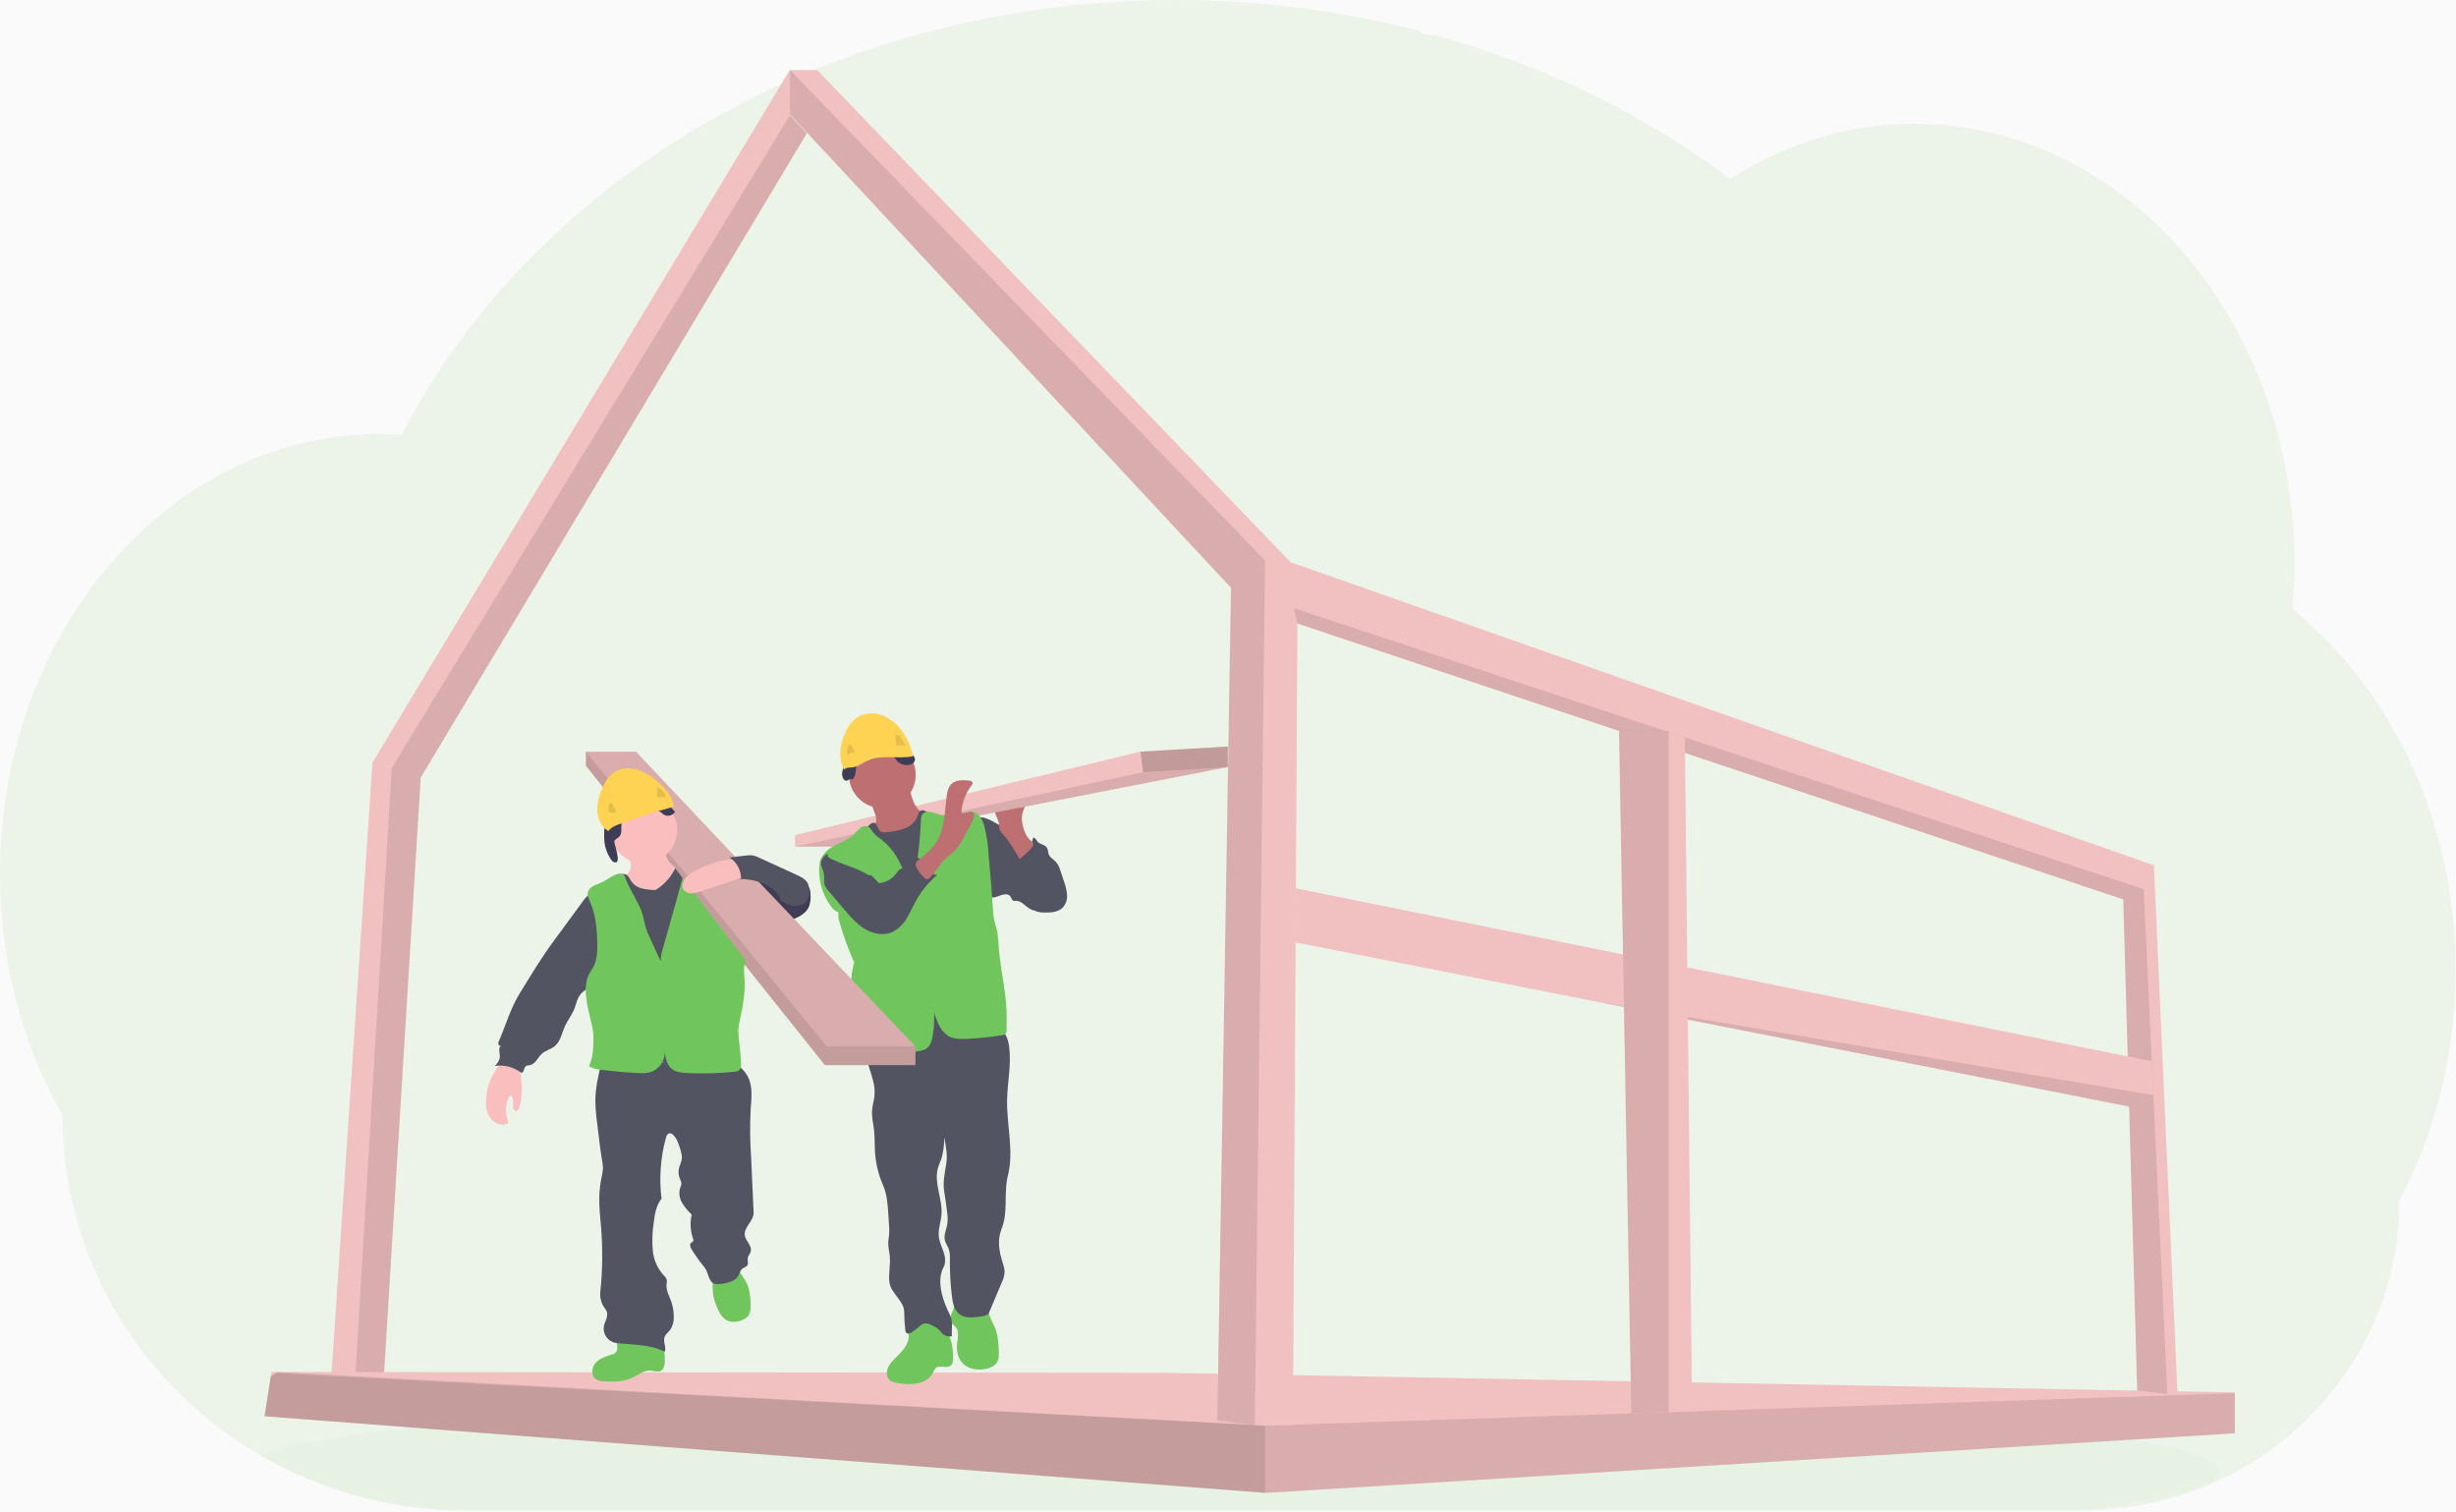 <svg width="1178" height="725" viewBox="0 0 1178 725" fill="none" xmlns="http://www.w3.org/2000/svg">
<rect width="1178" height="725" fill="#FAFAFA"/>
<g clip-path="url(#clip0)">
<path opacity="0.1" d="M1177.82 465.31C1177.84 484.939 1175.47 504.496 1170.75 523.55C1169.16 529.97 1167.32 536.257 1165.22 542.41C1162.65 550.005 1159.67 557.456 1156.3 564.73C1154.6 568.41 1152.8 572.017 1150.91 575.55C1150.94 595.678 1146.8 615.594 1138.74 634.04C1124.18 667.134 1098.2 693.893 1065.56 709.44C1045.15 719.178 1022.84 724.3 1000.23 724.44H223.59C189.036 724.514 155.078 715.436 125.17 698.13L124.71 697.87C120.45 695.377 116.297 692.737 112.25 689.95C103.145 683.66 94.591 676.608 86.68 668.87C75.972 658.406 66.537 646.715 58.57 634.04C39.858 604.328 29.945 569.923 29.98 534.81C11.03 501.56 -0.02 461.73 -0.02 418.93C-0.02 364.93 17.54 315.67 46.39 278.38C52.405 270.589 58.993 263.259 66.1 256.45C73.112 249.712 80.65 243.543 88.64 238C95.033 233.561 101.714 229.552 108.64 226C111.53 224.53 114.43 223.14 117.38 221.85C119.97 220.7 122.59 219.63 125.24 218.62C128.42 217.413 131.64 216.303 134.9 215.29C138.16 214.277 141.377 213.39 144.55 212.63C149.217 211.49 153.963 210.563 158.79 209.85C162.79 209.26 166.79 208.85 170.79 208.54C173.97 208.3 177.18 208.17 180.41 208.13H182.16C185.72 208.13 189.26 208.27 192.77 208.51C193.14 207.77 193.54 207.02 193.91 206.29C195.31 203.62 196.76 200.96 198.22 198.36C198.217 198.337 198.217 198.313 198.22 198.29C198.47 197.83 198.72 197.38 198.98 196.94C200.16 194.81 201.39 192.7 202.65 190.61C203.23 189.61 203.8 188.67 204.39 187.73C204.515 187.496 204.652 187.269 204.8 187.05C205.4 186.05 206.01 185.05 206.63 184.05C209.717 179.117 212.927 174.27 216.26 169.51L217.11 168.29C217.63 167.55 218.11 166.83 218.69 166.09C220.07 164.16 221.49 162.22 222.92 160.32C223.92 158.96 224.92 157.61 226 156.32C228.6 152.987 231.267 149.653 234 146.32C236.733 142.987 239.573 139.697 242.52 136.45C242.92 136 243.32 135.56 243.74 135.12L248.01 130.46C248.22 130.24 248.4 130.04 248.6 129.84C249.11 129.29 249.6 128.74 250.15 128.21C252.44 125.78 254.79 123.4 257.15 121.03C269.16 109.067 281.956 97.919 295.45 87.66C295.98 87.24 296.52 86.84 297.05 86.44C299.59 84.53 302.17 82.64 304.75 80.78C318.941 70.599 333.775 61.347 349.16 53.08C350.22 52.47 351.3 51.9 352.39 51.34C366.183 44.043 380.368 37.513 394.88 31.78C402.79 28.65 410.88 25.71 419.02 23.02C424.44 21.24 429.88 19.55 435.39 17.96C444.003 15.48 452.677 13.257 461.41 11.29C487.139 5.517 513.314 1.951 539.65 0.63C547.65 0.223 555.74 0.013 563.92 -1.97423e-05C603.39 -0.052 642.706 4.921 680.92 14.8C681.315 15.397 681.856 15.884 682.491 16.215C683.126 16.545 683.834 16.709 684.55 16.69H687.91C689.37 17.09 690.82 17.49 692.28 17.91C700.433 20.257 708.47 22.82 716.39 25.6L718.39 26.32C737.938 33.271 756.957 41.626 775.3 51.32C791.835 60.038 807.755 69.874 822.95 80.76C825.29 82.44 827.597 84.133 829.87 85.84C832.63 84.073 835.437 82.38 838.29 80.76C849.309 74.484 861.012 69.495 873.17 65.89C898.588 58.368 925.482 57.316 951.41 62.83C984.66 69.88 1014.76 87.38 1039.07 112.27C1048.97 122.454 1057.78 133.641 1065.36 145.65C1065.91 146.51 1066.46 147.38 1066.99 148.26C1073.51 158.889 1079.11 170.052 1083.73 181.63C1083.9 182.06 1084.07 182.46 1084.22 182.88C1088.49 193.721 1091.93 204.87 1094.52 216.23C1094.64 216.81 1094.78 217.38 1094.9 217.96C1097.32 228.954 1098.96 240.105 1099.82 251.33C1099.82 251.73 1099.82 252.14 1099.9 252.56C1100.32 258.367 1100.53 264.233 1100.54 270.16C1100.54 275.46 1100.36 280.72 1100.03 285.94C1100.03 286.51 1099.95 287.1 1099.9 287.69C1099.81 289.2 1099.68 290.69 1099.55 292.21C1107.19 298.371 1114.34 305.114 1120.93 312.38C1123.84 315.56 1126.66 318.86 1129.39 322.28C1137.7 332.689 1144.99 343.862 1151.19 355.65C1168.1 387.57 1177.82 425.12 1177.82 465.31Z" fill="#70C55D"/>
<path opacity="0.1" d="M1064.82 705.74C1064.82 712.57 1041.29 718.97 1000.23 724.47H223.59C189.036 724.544 155.078 715.466 125.17 698.16L124.71 697.9C136.51 693.6 157.81 689.59 186.8 685.97L188.1 685.81C201.1 684.22 215.63 682.71 231.51 681.28C231.91 681.28 232.32 681.22 232.72 681.17C245.32 680.05 258.723 679 272.93 678.02C273.38 678.02 273.82 677.94 274.27 677.92C279.75 677.527 285.343 677.153 291.05 676.8L293.25 676.66C334.8 674.08 382.03 672.02 433.25 670.66H433.31C440.483 670.46 447.733 670.283 455.06 670.13C463.207 669.937 471.453 669.767 479.8 669.62C486.17 669.48 492.62 669.38 499.09 669.28H499.24C528.43 668.84 558.59 668.62 589.43 668.62C665.69 668.62 737.77 670.01 801.64 672.51H801.82C811.64 672.89 821.28 673.31 830.68 673.74L838.68 674.12C849.287 674.627 859.62 675.17 869.68 675.75C987.98 682.48 1064.82 693.41 1064.82 705.74Z" fill="#B8E2AE"/>
<path d="M157.82 676.73L168.31 676.7H183.1L201.8 372.92L386.99 63.89L378.94 55.25V33.37L178.66 365.76L157.82 676.73Z" fill="#F1C0C0"/>
<path opacity="0.1" d="M169.43 676.7H183.1L201.8 372.92L386.99 63.89L378.94 55.25L187.92 368.29L169.43 676.7Z" fill="black"/>
<path d="M126.91 679.26L606.76 715.98L607.17 716.01L1071.56 687.45L1071.91 687.43V667.82L560.21 658.43L133.3 658.02H130.18L129.84 660.22L126.91 679.26Z" fill="#F1C0C0"/>
<path opacity="0.1" d="M126.91 679.26L606.76 715.98L607.17 716.01L1071.56 687.45L1071.91 687.07V668.23H1071.5L606.76 683.75L133.3 658.02H133.23L132.39 658.57L129.84 660.22L126.91 679.26Z" fill="black"/>
<path opacity="0.1" d="M126.91 679.26L606.76 715.98V683.75L132.39 658.57L129.84 660.22L126.91 679.26Z" fill="black"/>
<path d="M378.88 54.84L590.43 281.9L583.89 681.3L601.86 683.47L602.16 683.51H620.13L622.28 299.05L1018.41 431.37L1025.09 666.97L1039.55 668.59L1044.45 669.14L1033.11 415.03L619.01 269.65L391.95 33.6H378.88V54.84Z" fill="#F1C0C0"/>
<path opacity="0.1" d="M620.65 291.7L622.28 299.05L1018.41 431.37L1025.09 666.97L1039.55 668.59L1028.21 426.47L620.65 291.7Z" fill="black"/>
<path opacity="0.1" d="M378.88 54.84L590.43 281.9L583.89 681.3L601.86 683.47L606.76 268.83L378.88 33.6V54.84Z" fill="black"/>
<path d="M621.42 451.99L766.71 480.6L766.76 480.61L1021.23 530.74L1032.88 526.07L1032.84 525.25L1032.08 509L621.57 426.05L621.42 451.99Z" fill="#F1C0C0"/>
<path opacity="0.1" d="M766.76 480.61L1021.23 530.74L1032.88 526.07L1032.84 525.25L766.76 480.61Z" fill="black"/>
<path d="M776.49 350.56L780.42 566.9L782.45 677.89L800.34 677.29L811.6 676.91L808.1 353.69L800.34 351.11L798.64 350.56H776.49Z" fill="#F1C0C0"/>
<path opacity="0.1" d="M776.65 350.51V350.56L780.42 566.9L782.45 677.89L800.34 677.29V350.51H776.65Z" fill="black"/>
<path d="M496.26 405.81C497.31 406.38 498.313 407.032 499.26 407.76C500.38 408.741 501.387 409.844 502.26 411.05C506.55 416.6 510.51 423.05 510.09 430.05C510.099 431.068 509.907 432.079 509.524 433.023C509.141 433.966 508.576 434.825 507.86 435.55C506.09 437.06 503.55 437.13 501.23 437.13C498.71 437.13 496.06 437.13 493.88 435.83C491.7 434.53 489.88 432 487.3 432.06C486.936 432.12 486.564 432.12 486.2 432.06C485.31 431.77 485.13 430.6 484.55 429.86C483.55 428.53 481.44 428.86 479.87 429.44C478.3 430.02 476.56 430.89 475.01 430.22C474.11 429.745 473.375 429.01 472.9 428.11C469.19 422.11 468.4 414.9 467.7 407.93C467.27 403.69 463.99 389.23 473.04 392.52C477.04 393.96 480.78 396.84 484.42 398.95L496.26 405.81Z" fill="#535461"/>
<path d="M487.32 407.24C488.128 407.821 489.108 408.116 490.103 408.076C491.098 408.036 492.051 407.664 492.81 407.02C494.299 405.674 495.248 403.833 495.48 401.84C496.48 401.53 496.99 402.84 497.63 403.64C498.75 405 501.03 404.98 502.05 406.43C502.76 407.43 502.6 408.82 503.1 409.95C503.75 411.41 505.36 412.17 506.46 413.35C507.499 414.639 508.249 416.136 508.66 417.74L510.3 422.66C511.085 424.706 511.589 426.849 511.8 429.03C511.903 430.12 511.789 431.22 511.462 432.266C511.136 433.312 510.605 434.282 509.9 435.12C507.7 437.49 504.09 437.74 500.9 437.67C499.835 437.693 498.771 437.568 497.74 437.3C494.91 436.42 493.1 433.57 492.35 430.7C491.6 427.83 491.68 424.82 491.24 421.88C490.765 418.992 489.925 416.176 488.74 413.5C487.86 411.42 485.44 408.32 485.48 406.11C486.2 406.11 486.72 406.77 487.32 407.24Z" fill="#535461"/>
<path d="M490.91 397.11C490.443 395.69 490.17 394.213 490.1 392.72C490.1 389.72 491.47 386.9 492.85 384.22L481.42 385.77C480.04 385.96 478.5 386.24 477.72 387.39C477.424 387.96 477.269 388.593 477.269 389.235C477.269 389.877 477.424 390.51 477.72 391.08C478.293 392.221 478.749 393.417 479.08 394.65C479.106 395.729 479.23 396.803 479.45 397.86C479.806 398.636 480.304 399.338 480.92 399.93C484.19 403.55 486.64 407.82 489.08 412.05C489.01 411.93 495.97 406.54 495.69 404.78C495.53 403.78 493.52 402.58 492.88 401.62C491.996 400.227 491.332 398.705 490.91 397.11Z" fill="#BE6F72"/>
<path d="M588.91 358.04V367.89L420.24 400.79L411.49 406.09H381.3V400.54L547.02 360.5L588.91 358.04Z" fill="#F1C0C0"/>
<path opacity="0.1" d="M588.91 367.89L420.24 400.79L411.49 406.09H381.3L548.25 370.36L588.91 367.89Z" fill="black"/>
<path d="M453.49 637.66C451.611 635.384 449.016 633.811 446.129 633.197C443.242 632.584 440.233 632.965 437.59 634.28C437.024 634.546 436.526 634.936 436.13 635.42C435.13 636.82 435.77 638.75 435.86 640.48C436.09 644.7 432.73 648.13 429.71 651.08C428.09 652.66 426.44 654.35 425.71 656.5C424.98 658.65 425.52 661.38 427.48 662.5C428.335 662.929 429.266 663.187 430.22 663.26C433.416 663.884 436.694 663.975 439.92 663.53C443.11 662.92 446.24 661.11 447.62 658.17C447.886 657.373 448.327 656.645 448.91 656.04C450.67 654.65 453.37 656.28 455.37 655.29C457.02 654.47 457.09 653.18 457.11 651.48C457.17 646.78 456.47 641.46 453.49 637.66Z" fill="#70C55D"/>
<path d="M477.49 637.48C478.72 640.72 478.89 644.25 479.05 647.71C479.14 649.71 479.2 651.85 478.12 653.54C477.04 655.23 474.93 656.12 472.91 656.54C468.74 657.4 463.91 656.59 461.22 653.28C459.16 650.75 458.73 647.28 459.11 644C459.43 641.31 460.11 638.16 458.18 636.25C457.68 635.74 457.03 635.38 456.57 634.83C455.57 633.61 455.73 631.77 456.27 630.27C456.973 628.835 457.5 627.321 457.84 625.76C457.92 625.02 471.38 626.28 472.62 626.89C474.31 627.72 474.05 629.11 474.56 630.79C475.27 633.13 476.63 635.24 477.49 637.48Z" fill="#70C55D"/>
<path d="M479.96 493.82C482.6 495.53 483.62 498.89 484.03 502.01C485.16 510.56 483.18 519.2 483.03 527.83C482.89 539.92 486.39 552.23 483.4 563.94C481.61 570.94 483.13 578.94 481.45 586.01C480.95 588.11 480.03 590.09 479.55 592.19C478.55 596.74 479.6 601.5 481.01 605.95C481.46 607.149 481.746 608.404 481.86 609.68C481.792 611.644 481.294 613.57 480.4 615.32L474.4 629.51C473.73 631.1 471.09 631.36 469.4 631.57C466.22 631.95 462.67 632.22 460.14 630.25C457.61 628.28 457 624.98 456.61 621.9C455.862 615.987 455.528 610.029 455.61 604.07C455.72 602.515 455.582 600.952 455.2 599.44C454.65 597.73 453.44 596.25 453.11 594.44C452.69 592.1 453.88 589.8 454.32 587.44C454.622 585.284 454.588 583.095 454.22 580.95C453.83 577.75 453.38 574.55 452.87 571.37C452.15 566.92 453.18 562.53 453.87 558.07C454.52 553.88 453.69 549.61 452.87 545.45C452.941 548.826 452.52 552.195 451.62 555.45C451.09 557.04 450.33 558.56 449.87 560.18C447.82 567.45 452.19 575.08 451.57 582.61C451.28 586.13 449.9 589.61 450.29 593.08C450.56 595.62 451.74 597.95 452.55 600.37C453.36 602.79 453.78 605.56 452.55 607.82C449.3 613.96 451.73 622.31 454.64 628.61C455.231 629.727 455.745 630.883 456.18 632.07C457.04 634.91 456.32 637.96 456.55 640.92C455.713 641.057 454.855 641.001 454.042 640.757C453.229 640.513 452.483 640.086 451.86 639.51C451.42 639.05 451.06 638.51 450.63 638.03C449.429 636.885 448.006 635.997 446.45 635.42C445.536 634.909 444.495 634.669 443.45 634.73C442.351 635.037 441.362 635.651 440.6 636.5C439.611 637.37 438.562 638.168 437.46 638.89C436.991 639.251 436.442 639.494 435.86 639.6C435.567 639.645 435.268 639.597 435.004 639.463C434.74 639.328 434.525 639.114 434.39 638.85C434.328 638.683 434.29 638.508 434.28 638.33C433.909 635.311 433.712 632.272 433.69 629.23C433.69 624 427.43 620.4 426.64 615.23C426.01 611.06 427.18 606.81 426.79 602.61C426.6 600.45 426 598.33 426.04 596.17C426.04 594.77 426.36 593.4 426.47 592.01C426.562 590.467 426.538 588.919 426.4 587.38L426.09 582.55C425.79 577.78 425.46 572.91 423.58 568.55C421.351 563.459 420.031 558.017 419.68 552.47C419.48 548.97 419.61 545.47 419.21 541.96C418.85 538.79 418.05 535.64 418.28 532.46C418.47 530 419.28 527.62 419.47 525.16C419.86 520.43 418.06 515.83 416.65 511.3C415.24 506.77 414.2 501.75 416.05 497.38C416.314 496.663 416.754 496.023 417.33 495.52C418.039 495.051 418.847 494.75 419.69 494.64C436.847 491.036 454.434 489.914 471.91 491.31C474.759 491.472 477.524 492.334 479.96 493.82Z" fill="#535461"/>
<path d="M423.19 387.61C432.038 387.61 439.21 380.438 439.21 371.59C439.21 362.742 432.038 355.57 423.19 355.57C414.342 355.57 407.17 362.742 407.17 371.59C407.17 380.438 414.342 387.61 423.19 387.61Z" fill="#BE6F72"/>
<path d="M420.09 391.6C420.32 392.516 420.32 393.474 420.09 394.39C419.838 395.03 419.483 395.624 419.04 396.15C417.489 398.15 415.773 400.017 413.91 401.73C414.859 403.85 416.568 405.538 418.7 406.46C420.817 407.361 423.037 407.996 425.31 408.35C426.445 408.648 427.625 408.73 428.79 408.59C429.863 408.32 430.88 407.86 431.79 407.23L440.69 401.9C442.033 401.173 443.276 400.275 444.39 399.23C446.022 397.552 446.946 395.311 446.97 392.97C447.011 392.551 446.898 392.131 446.65 391.79C446.309 391.493 445.881 391.314 445.43 391.28C442.3 390.59 439.83 388.05 438.43 385.17C437.164 382.218 436.345 379.093 436 375.9L426.51 380.9C425.1 381.65 423.7 382.4 422.24 383.05C421.31 383.47 419.43 383.82 418.77 384.67C417.51 386.24 419.76 389.71 420.09 391.6Z" fill="#BE6F72"/>
<path d="M413.97 398.82C412.619 399.928 411.564 401.354 410.9 402.97C410.28 404.97 410.9 407.08 411.46 409.06C414.085 417.499 416.09 426.119 417.46 434.85C418.3 440.85 418.61 446.94 419.02 453.01C419.86 465.39 421.08 485.13 422.71 497.43C428.71 497.7 434.56 495.95 440.51 495.31C451.63 494.13 463.08 496.83 473.97 494.31C471.33 483.88 468.69 466.07 466.05 455.65C464.882 451.545 464.072 447.345 463.63 443.1C463.4 440.05 463.54 436.99 463.58 433.92C463.67 427.92 463.34 421.92 463.01 415.92C462.63 408.92 462.25 401.92 460.59 395.07C460.474 394.197 460.065 393.39 459.43 392.78C458.43 392.05 457.13 392.31 455.94 392.47C452.296 392.933 448.608 392.059 445.56 390.01C444.24 389.11 442.47 388.01 441.24 389.01C440.715 389.613 440.369 390.351 440.24 391.14C439.696 392.555 438.856 393.837 437.776 394.901C436.697 395.965 435.402 396.786 433.98 397.31C431.13 398.342 428.146 398.955 425.12 399.13C424.194 399.329 423.228 399.22 422.37 398.82C420.95 397.95 420.85 394.82 419.06 394.61C417.49 394.43 415.03 397.81 413.97 398.82Z" fill="#535461"/>
<path d="M437.63 423.24C433.94 419.71 432.32 414.59 429.63 410.24C427.798 407.315 425.458 404.741 422.72 402.64C421.344 401.731 420.081 400.66 418.96 399.45C418.01 398.28 417.29 396.72 415.85 396.27C415.255 396.141 414.637 396.158 414.05 396.32C413.463 396.482 412.924 396.784 412.48 397.2C411.598 398.04 410.764 398.928 409.98 399.86C405.74 404.25 398.29 404.86 394.93 409.94C394.024 411.017 393.407 412.308 393.14 413.69C392.173 421.084 394.084 428.566 398.48 434.59C399.331 435.986 400.638 437.046 402.18 437.59C401.971 439.455 402.218 441.342 402.9 443.09C404.752 449.419 407.027 455.616 409.71 461.64C409.068 463.996 408.62 466.401 408.37 468.83C407.67 474.94 408.32 481.14 407.66 487.26C407.12 492.26 405.66 497.13 405.61 502.14C405.61 502.94 405.68 503.89 406.37 504.3C406.737 504.489 407.148 504.575 407.56 504.55L419.86 504.92C427 505.13 434.21 505.34 441.24 504.02C442.176 503.881 443.084 503.595 443.93 503.17C446.31 501.84 447.1 498.84 447.48 496.17C447.976 492.707 448.174 489.207 448.07 485.71C449.56 490.42 451.33 495.29 455.83 497.33C458.21 498.41 460.93 498.33 463.54 498.26C469.165 498.009 474.772 497.432 480.33 496.53C480.673 496.573 481.02 496.534 481.345 496.418C481.67 496.302 481.964 496.112 482.202 495.862C482.44 495.612 482.616 495.31 482.717 494.98C482.817 494.649 482.839 494.3 482.78 493.96L482.84 488.5C482.96 477.41 480.21 466.81 479.14 455.77C478.8 452.29 478.83 448.77 477.98 445.36C477.63 443.93 477.12 442.53 476.81 441.09C476.543 439.68 476.376 438.253 476.31 436.82L475.53 425.82C475.16 420.73 474.63 415.82 474.24 410.74C474.026 405.793 473.309 400.881 472.1 396.08C471.23 393.08 469.42 389.68 466.29 389.31C464.62 389.12 463 389.85 461.41 390.36C457.502 391.59 453.308 391.573 449.41 390.31C448.206 389.834 446.951 389.499 445.67 389.31C445.025 389.222 444.369 389.307 443.768 389.557C443.167 389.807 442.643 390.211 442.25 390.73C441.862 391.511 441.68 392.379 441.72 393.25C441.25 403.24 440.38 413.53 437.63 423.24Z" fill="#70C55D"/>
<path d="M421.54 423.54C416.93 418.68 412.2 413.73 406.26 410.64C403.92 409.42 401.26 408.5 398.67 408.96C396.08 409.42 393.67 411.67 393.79 414.3C393.87 415.93 394.86 417.37 395.17 418.97C395.53 420.77 395.01 422.69 395.57 424.43C396.025 425.577 396.705 426.62 397.57 427.5L404.65 435.89C407.65 439.39 410.65 442.94 414.51 445.36C418.37 447.78 423.37 448.91 427.61 447.19C430.627 445.788 433.135 443.486 434.79 440.6C436.55 437.8 437.79 434.74 439.44 431.85C442.008 427.232 445.397 423.122 449.44 419.72C447.36 419.18 444.75 418.42 443.44 416.72C443.067 416.18 442.749 415.603 442.49 415L440.87 411.5C440.319 411.471 439.768 411.557 439.252 411.751C438.736 411.946 438.265 412.245 437.87 412.63C437.175 413.433 436.43 414.191 435.64 414.9C434.23 415.96 432.32 416.25 431.04 417.46C430.545 417.979 430.096 418.542 429.7 419.14C428.732 420.412 427.503 421.463 426.096 422.222C424.688 422.981 423.135 423.43 421.54 423.54Z" fill="#535461"/>
<path d="M449.81 402.63C453.28 396.3 453.12 388.71 454.11 381.56C454.217 379.666 454.882 377.847 456.02 376.33C458.02 374.07 461.55 374.04 464.57 374.33C465.46 374.43 466.57 374.85 466.52 375.74C466.45 376.059 466.294 376.353 466.07 376.59C463.143 380.368 461.421 384.94 461.13 389.71C462.7 390.8 465.13 388.56 466.64 389.71C467.64 390.55 467.18 392.21 466.58 393.41C465.187 396.19 463.75 398.95 462.27 401.69C461.089 404.105 459.548 406.327 457.7 408.28C456.43 409.5 454.94 410.46 453.65 411.66C450.65 414.47 448.84 418.44 445.74 421.18C445.478 421.464 445.123 421.645 444.74 421.69C444.346 421.662 443.974 421.495 443.69 421.22C442.141 419.96 440.857 418.407 439.91 416.65C438.73 414.47 438.91 413.83 440.77 412.29C444.25 409.54 447.64 406.59 449.81 402.63Z" fill="#BE6F72"/>
<path d="M415.74 419.24C416.34 419.61 417.08 420.03 417.74 419.72C418.01 419.557 418.239 419.335 418.41 419.07C419.553 417.544 420.507 415.886 421.25 414.13C421.378 413.882 421.45 413.609 421.46 413.33C421.46 412.69 420.89 412.22 420.36 411.85C417.52 410.04 414.467 408.589 411.27 407.53C408.63 406.53 405.87 405.66 403.07 405.91C402.018 405.981 400.991 406.263 400.051 406.741C399.111 407.219 398.277 407.882 397.6 408.69C395.6 411.26 398.95 412.04 401.05 412.97C405.91 415.18 411.17 416.46 415.74 419.24Z" fill="#70C55D"/>
<path opacity="0.1" d="M412.59 436.24C412.556 436.468 412.577 436.701 412.65 436.92C412.723 437.139 412.846 437.338 413.01 437.5C413.3 436.08 412.92 434.58 413.22 433.15C413.66 431 415.75 429.38 415.93 427.22C412.1 426.47 412.62 433.92 412.59 436.24Z" fill="#535461"/>
<path opacity="0.2" d="M588.91 358.04V367.89L548.25 370.36L547.02 360.5L588.91 358.04Z" fill="black"/>
<path d="M408.77 373.97C411.31 371.9 409.84 367.56 411.56 364.78C412.56 363.26 414.25 362.46 415.91 361.78C417.913 360.843 420.06 360.248 422.26 360.02C423.362 359.914 424.473 360.058 425.512 360.44C426.551 360.823 427.49 361.435 428.26 362.23C428.91 362.97 429.35 363.87 429.96 364.64C430.715 365.538 431.7 366.215 432.809 366.599C433.918 366.983 435.111 367.059 436.26 366.82C437.59 366.52 438.97 365.51 438.88 364.15C438.73 363.323 438.307 362.57 437.68 362.01L434.82 358.84C431.57 355.24 427.96 351.42 423.19 350.52C419.87 349.89 416.47 350.78 413.27 351.85C411.98 352.28 410.53 352.92 410.17 354.23C409.93 355.13 410.29 356.11 410.08 357.02C409.67 358.83 407.35 359.44 406.27 360.96C405.19 362.48 405.52 364.28 405.21 365.96C404.9 367.64 404 369.28 403.89 371.02C403.82 372.07 404.35 374.02 405.53 374.4C406.71 374.78 408.04 372.72 408.77 373.97Z" fill="#3F3D56"/>
<path d="M437.91 362.71C437.067 358.31 435.249 354.155 432.59 350.55C430.226 347.181 426.937 344.57 423.12 343.03C421.212 342.284 419.16 341.981 417.118 342.142C415.076 342.303 413.097 342.925 411.33 343.96C408.706 345.833 406.665 348.408 405.44 351.39C402.85 356.97 401.89 363.79 404.9 369.15C406.1 367.69 408.16 368.35 409.98 367.82C412.26 367.17 414.19 365.65 416.36 364.7C422.91 361.81 430.91 364.15 437.91 362.71Z" fill="#FED253"/>
<path opacity="0.1" d="M406.43 362.4C406.2 360.6 406.05 358.51 407.33 357.23C407.394 357.152 407.475 357.089 407.567 357.047C407.659 357.006 407.759 356.986 407.86 356.99C407.949 357.019 408.032 357.066 408.102 357.128C408.173 357.19 408.23 357.265 408.27 357.35C409.009 358.516 409.638 359.748 410.15 361.03C409.405 360.858 408.625 360.914 407.912 361.19C407.199 361.467 406.585 361.951 406.15 362.58" fill="black"/>
<path opacity="0.1" d="M429.8 357.32L429.44 353.75C429.382 353.456 429.406 353.151 429.51 352.87C429.661 352.635 429.893 352.463 430.163 352.389C430.433 352.315 430.72 352.344 430.97 352.47C431.462 352.743 431.867 353.148 432.14 353.64C432.972 354.918 433.663 356.283 434.2 357.71C432.589 357.4 430.933 357.42 429.33 357.77" fill="black"/>
<path opacity="0.1" d="M438.75 502.21V510.37L431.86 510.83H395.62V502.21H438.75Z" fill="black"/>
<path d="M438.75 502.21V510.83H395.62L281.04 367.3V360.52H305.06L438.75 502.21Z" fill="#F1C0C0"/>
<path opacity="0.1" d="M438.75 502.21V510.83H395.62L281.04 367.3V360.52H305.06L438.75 502.21Z" fill="black"/>
<path opacity="0.1" d="M438.75 502.21V510.83H395.62L281.04 367.3V360.52L396.24 502.21H438.75Z" fill="black"/>
<path d="M296.06 646.07C296.135 646.476 296.126 646.892 296.033 647.294C295.94 647.696 295.765 648.075 295.519 648.406C295.274 648.737 294.962 649.014 294.604 649.22C294.246 649.425 293.85 649.555 293.44 649.6C290.66 650.54 287.71 651.47 285.74 653.6C283.77 655.73 283.38 659.68 285.74 661.41C286.946 662.137 288.331 662.515 289.74 662.5C294.27 662.81 298.99 662.75 303.1 660.83C306.04 659.47 308.81 657.15 312.04 657.36C313.71 657.46 315.49 658.24 316.98 657.48C318.47 656.72 318.89 654.6 318.9 652.83C318.938 649.135 318.381 645.458 317.25 641.94C317.1 641.46 310.74 641.09 309.98 640.94L302.27 639.94C300.81 639.75 297.66 638.65 296.51 639.87C295.36 641.09 296.06 644.62 296.06 646.07Z" fill="#70C55D"/>
<path d="M342.07 621.11C342.396 622.911 342.926 624.669 343.65 626.35C344.72 629.07 346.09 631.96 348.71 633.28C351.09 634.47 354.01 634.04 356.43 632.91C357.44 632.492 358.325 631.82 359 630.96C359.781 629.599 360.129 628.033 360 626.47C360 622.6 359.77 618.6 358 615.16C356.48 612.16 353.83 609.58 353.79 606.26L344.68 608.02C344.192 608.067 343.728 608.251 343.34 608.55C343.051 608.854 342.851 609.231 342.76 609.64C341.787 613.382 341.553 617.278 342.07 621.11Z" fill="#70C55D"/>
<path d="M233.28 526.11C232.9 529.33 233.06 532.78 234.74 535.56C236.42 538.34 239.96 540.18 243.02 539.07C243.177 539.03 243.324 538.959 243.453 538.861C243.582 538.763 243.689 538.64 243.77 538.5C243.851 538.162 243.805 537.806 243.64 537.5C242.289 533.895 242.4 529.904 243.95 526.38C244.15 525.92 244.58 525.38 245.05 525.56C245.247 525.66 245.405 525.821 245.5 526.02C245.984 526.858 246.226 527.813 246.2 528.78C246.059 529.656 246.032 530.547 246.12 531.43C246.31 532.29 247.23 533.1 248.03 532.73C248.261 532.588 248.461 532.4 248.618 532.179C248.774 531.957 248.884 531.705 248.94 531.44C251.17 524.99 250.16 517.94 249.14 511.19C249.149 511.035 249.123 510.88 249.065 510.736C249.007 510.592 248.918 510.462 248.805 510.357C248.691 510.251 248.556 510.171 248.408 510.123C248.26 510.075 248.104 510.061 247.95 510.08C243.23 509.61 240.65 508.48 237.95 512.87C235.63 516.57 233.28 521.66 233.28 526.11Z" fill="#FBBEBE"/>
<path d="M288.46 509.7C287.06 515.52 285.65 521.41 285.56 527.39C285.585 531.115 285.865 534.834 286.4 538.52L287.45 547.18C287.81 550.1 288.16 553.01 288.67 555.9C288.995 557.389 289.173 558.906 289.2 560.43C289.102 561.932 288.864 563.422 288.49 564.88C287.861 567.942 287.51 571.055 287.44 574.18C287.33 579.18 287.95 584.18 288.34 589.18C289.119 599.144 289.001 609.157 287.99 619.1C287.586 621.784 288.169 624.523 289.63 626.81C290.223 627.531 290.711 628.332 291.08 629.19C291.83 631.48 290.08 633.77 289.63 636.12C289.342 637.952 289.793 639.824 290.885 641.324C291.976 642.824 293.618 643.83 295.45 644.12C303.45 645.07 311.67 644.64 318.88 648.3C319.64 646.08 317.98 643.56 318.74 641.3C319.22 639.9 320.54 638.99 321.44 637.81C322.649 636.012 323.252 633.875 323.16 631.71C323.195 628.884 322.693 626.078 321.68 623.44C320.83 621.24 319.61 619.07 319.68 616.71C319.68 615.55 320.09 614.33 319.62 613.26C319.298 612.645 318.86 612.099 318.33 611.65C315.341 608.376 313.505 604.215 313.1 599.8C312.71 595.419 312.851 591.007 313.52 586.66C314.01 582.52 314.67 578.15 317.3 574.92C316.08 565.126 316.797 555.188 319.41 545.67C319.67 544.79 320.08 543.77 320.98 543.56C321.338 543.523 321.699 543.573 322.033 543.706C322.367 543.838 322.664 544.049 322.9 544.32C324.47 545.79 325.22 547.92 325.9 549.96C326.65 552.17 327.41 554.53 326.84 556.79C326.6 557.79 326.12 558.67 325.84 559.63C325.232 561.559 325.338 563.643 326.14 565.5C326.531 566.179 326.776 566.931 326.86 567.71C326.767 568.379 326.565 569.027 326.26 569.63C325.889 570.813 325.771 572.061 325.914 573.293C326.057 574.525 326.458 575.713 327.09 576.78C328.365 578.903 329.937 580.833 331.76 582.51C330.889 586.348 331.114 590.354 332.41 594.07C332.504 594.237 332.563 594.422 332.585 594.612C332.608 594.802 332.592 594.995 332.54 595.18C332.36 595.56 331.9 595.7 331.54 595.97C330.54 596.79 331.16 598.34 331.83 599.41C333.666 602.347 335.694 605.16 337.9 607.83C339.9 610.22 339.72 614.83 342.7 615.69C343.952 615.96 345.248 615.96 346.5 615.69C349.44 615.24 352.72 614.39 354.16 611.79C354.75 610.72 354.99 609.42 355.91 608.62C356.83 607.82 358.02 607.68 358.53 606.72C359.04 605.76 358.47 604.5 358.64 603.39C358.81 602.28 359.78 601.39 360.09 600.22C360.83 597.52 357.68 595.3 357.25 592.54C356.63 588.54 361.67 585.54 361.46 581.54C361.02 572.85 360.74 564.12 360.29 555.43C359.725 547.646 359.645 539.834 360.05 532.04C360.4 527.19 361.05 522.11 359.27 517.6C356.71 511.24 349.65 507.67 342.82 506.99C335.99 506.31 329.18 507.93 322.41 508.99C311.174 510.722 299.759 510.96 288.46 509.7Z" fill="#535461"/>
<path d="M308.76 414.12C317.608 414.12 324.78 406.948 324.78 398.1C324.78 389.252 317.608 382.08 308.76 382.08C299.912 382.08 292.74 389.252 292.74 398.1C292.74 406.948 299.912 414.12 308.76 414.12Z" fill="#FBBEBE"/>
<path d="M302.24 417.11C301.696 418.377 300.781 419.45 299.615 420.187C298.45 420.924 297.088 421.291 295.71 421.24C295.13 423.64 296.52 426.06 298.11 427.95C301.412 431.792 305.678 434.684 310.47 436.327C315.262 437.971 320.405 438.307 325.37 437.3C327.302 436.954 329.135 436.19 330.74 435.06C332.904 433.253 334.357 430.737 334.84 427.96C335.3 425.202 335.431 422.399 335.23 419.61C335.286 419.059 335.129 418.508 334.79 418.07C334.39 417.76 333.896 417.598 333.39 417.61C330.01 417.31 326.48 417.18 323.51 415.52C320.54 413.86 318.43 410.11 319.86 407.03C319.63 407.51 313.79 407.74 313.02 407.84C310.61 408.18 308.2 408.56 305.8 409C304.647 409.063 303.507 409.278 302.41 409.64C300.96 410.39 301.5 410.02 301.84 411.38C302.35 413.46 303.1 414.95 302.24 417.11Z" fill="#FBBEBE"/>
<path d="M314.43 426.85C312.272 426.875 310.12 426.636 308.02 426.14C305.9 425.645 304.031 424.398 302.76 422.63C302.02 421.51 301.54 420.1 300.36 419.47C298.43 418.47 296.23 420.16 294.69 421.71C293.288 423.239 291.663 424.547 289.87 425.59C287.73 426.72 285.23 427.12 283.21 428.45C281.632 429.642 280.278 431.105 279.21 432.77L265.04 452.07C259.35 459.83 254.4 468.16 249.33 476.35C244.94 483.44 242.64 491.6 239.33 499.25C239.068 499.718 238.959 500.257 239.02 500.79C239.14 501.31 239.77 501.73 240.21 501.43C238.72 502.91 240.03 505.43 239.68 507.51C239.282 508.965 238.452 510.266 237.3 511.24C239.501 510.953 241.736 511.058 243.9 511.55C246.137 512.184 248.248 513.199 250.14 514.55C251.35 514.36 251.24 512.21 252.14 511.41C252.68 510.94 253.48 511 254.19 510.86C256.86 510.34 257.92 507.13 259.97 505.32C261.68 503.81 264.1 503.32 265.91 501.9C268.85 499.59 269.48 495.48 271.02 492.07C272.33 489.18 274.39 486.66 275.54 483.7C276.29 481.78 276.65 479.7 277.72 477.93C279.43 475.07 282.65 473.55 285.72 472.18C287.66 471.31 289.72 470.41 291.81 470.55C291.7 475.2 291.11 479.78 292.12 484.32C292.47 485.92 292.96 487.48 293.38 489.07C295.29 496.23 295.74 503.69 295.83 511.07C300.425 510.019 305.117 509.456 309.83 509.39C313.54 509.28 317.24 509.76 320.95 509.69C325.35 509.61 329.7 508.76 334.1 508.46C338.5 508.16 343.1 508.46 346.99 510.46C346.674 504.122 346.851 497.77 347.52 491.46L348.58 481.52C348.819 478.632 349.264 475.765 349.91 472.94C350.49 470.66 351.33 468.46 351.97 466.19C354.22 458.19 353.81 449.65 353.38 441.32C353.16 437.04 351.51 432.83 349.57 429.02C348.868 427.605 348.066 426.241 347.17 424.94C344.826 421.71 341.701 419.126 338.089 417.43C334.476 415.734 330.493 414.981 326.51 415.24C326.001 415.256 325.5 415.364 325.03 415.56C324.186 416.1 323.527 416.885 323.14 417.81C321.071 421.529 318.069 424.644 314.43 426.85Z" fill="#535461"/>
<path d="M294.67 403.41C295.12 402.41 296.33 402.04 297.07 401.24C298.49 399.72 297.85 397.29 298.07 395.24C298.43 392.24 300.92 389.73 303.77 388.66C306.676 387.727 309.769 387.531 312.77 388.09C314.215 388.195 315.61 388.659 316.83 389.44C317.35 389.82 317.83 390.31 318.32 390.66C319.213 391.2 320.282 391.369 321.298 391.132C322.315 390.895 323.198 390.27 323.76 389.39C320.22 385.13 316.3 380.63 310.92 379.32C309.074 378.943 307.194 378.766 305.31 378.79C302.82 378.74 300.25 378.7 297.95 379.65C294.82 380.94 292.62 383.91 291.49 387.11C290.502 390.354 289.973 393.72 289.92 397.11C289.715 399.372 289.715 401.648 289.92 403.91C290.307 406.999 291.454 409.944 293.26 412.48C293.504 412.874 293.849 413.195 294.26 413.41C298.82 415.41 294.3 404.24 294.67 403.41Z" fill="#3F3D56"/>
<path d="M323.24 386.92C322.69 382.21 319.33 378.32 315.76 375.19C312.883 372.476 309.455 370.413 305.71 369.14C301.94 368.03 297.6 368.27 294.37 370.52C291.77 372.33 290.12 375.21 288.85 378.11C287.182 381.532 286.355 385.304 286.44 389.11C286.69 392.89 288.53 396.72 291.81 398.63C292.99 396.89 295.04 395.99 297.01 395.28C305.596 392.022 314.352 389.232 323.24 386.92Z" fill="#FED253"/>
<path opacity="0.1" d="M292.91 384.96C293.23 384.96 293.44 385.29 293.6 385.56C294.414 386.829 295.114 388.167 295.69 389.56C294.52 389.81 292.51 390.09 291.93 389.06C291.62 388.54 291.99 384.91 292.91 384.96Z" fill="black"/>
<path opacity="0.1" d="M315.7 382.7C315.46 382.93 315.18 382.46 315.18 382.12V378.24C315.173 378.132 315.198 378.025 315.25 377.93C315.291 377.883 315.342 377.844 315.399 377.816C315.455 377.789 315.517 377.773 315.58 377.77C316.39 377.68 317.06 378.37 317.58 379.03C318.369 380.1 319.056 381.241 319.63 382.44L315.4 382.31" fill="black"/>
<path d="M368.49 446.95C369.41 446.076 370.393 445.271 371.43 444.54C374.2 442.69 377.55 441.96 380.66 440.78C383.77 439.6 386.93 437.69 388.14 434.59C388.746 432.652 388.943 430.609 388.72 428.59C388.749 427.745 388.599 426.903 388.28 426.12C387.899 425.428 387.357 424.838 386.7 424.4C382.48 421.28 376.82 421.03 371.58 421.35C360.027 422.066 348.704 424.893 338.17 429.69C337.613 429.874 337.125 430.223 336.77 430.69C336.565 431.123 336.472 431.601 336.5 432.08C336.314 435.029 336.697 437.986 337.63 440.79C339.01 444.35 341.85 447.22 343.04 450.85C343.58 452.48 343.76 454.21 344.23 455.85C344.616 457.544 345.617 459.034 347.04 460.03C350.99 462.39 354.72 459.22 357.46 456.76L368.49 446.95Z" fill="#3F3D56"/>
<path d="M316.76 460.8L311.69 449.74C310.947 448.207 310.305 446.627 309.77 445.01C309.19 443.08 308.91 441.08 308.37 439.14C306.59 432.68 302.1 427.3 299.91 420.97C299.772 420.398 299.489 419.872 299.09 419.44C298.77 419.214 298.405 419.061 298.02 418.992C297.634 418.923 297.238 418.939 296.86 419.04C293.8 419.57 291.41 421.9 288.61 423.22C287.31 423.82 285.91 424.22 284.61 424.91C283.96 425.218 283.384 425.662 282.922 426.213C282.459 426.763 282.121 427.407 281.93 428.1C281.62 429.63 282.38 431.1 283.02 432.59C285.74 438.73 286.36 445.59 286.48 452.31C286.57 456.83 286.34 461.68 283.67 465.31C278.54 472.31 281.82 482.59 283.74 491.06C283.97 492.06 284.24 493.14 284.4 494.2C284.569 495.526 284.646 496.863 284.63 498.2C284.63 502.69 284.38 507.32 282.5 511.39C284.356 512.378 286.402 512.957 288.5 513.09C294.307 513.83 300.137 514.35 305.99 514.65C307.824 514.822 309.673 514.728 311.48 514.37C313.626 513.79 315.517 512.512 316.855 510.737C318.194 508.962 318.903 506.792 318.87 504.57C319.19 507.34 319.78 510.35 321.79 512.27C323.8 514.19 326.73 514.48 329.46 514.63C337.165 515.039 344.89 514.821 352.56 513.98C353.05 513.958 353.531 513.846 353.98 513.65C355.46 512.91 355.54 510.87 355.42 509.23C355.2 506.16 354.97 503.09 354.6 500.04C354.286 498.096 354.126 496.13 354.12 494.16C354.272 492.134 354.607 490.126 355.12 488.16C356.46 481.92 357.52 475.55 357.07 469.16C356.892 467.603 356.829 466.036 356.88 464.47C357.14 460.94 359 457.58 358.65 454.07C357.65 443.75 356.84 433.16 353.96 423.2C353.44 421.42 352.78 419.51 351.23 418.49C349.23 417.15 346.42 417.85 344.13 417C343.055 416.5 342.034 415.894 341.08 415.19C339.008 413.894 336.632 413.163 334.19 413.07C332.35 413 330.3 413.41 329.19 414.89C328.676 415.723 328.336 416.652 328.19 417.62C326.74 423.72 325.04 429.75 323.34 435.78L321.71 441.56L317.34 457.08C316.91 458.73 317.2 459.24 316.76 460.8Z" fill="#70C55D"/>
<path d="M342.33 400.25L439.06 501.9V510.52H395.93L323.24 415.65" fill="#F1C0C0"/>
<path opacity="0.1" d="M342.33 400.25L439.06 501.9V510.52H395.93L323.24 415.65" fill="black"/>
<path opacity="0.1" d="M324.78 414.31L325.09 414.42L396.55 501.9H439.06V510.52H395.93L323.24 415.65L324.78 414.31Z" fill="black"/>
<path d="M335.91 416.45C332.41 417.98 328.52 419.94 327.47 423.62C327.263 424.266 327.218 424.953 327.34 425.62C327.596 426.405 328.083 427.093 328.739 427.595C329.394 428.097 330.186 428.388 331.01 428.43C332.657 428.47 334.294 428.17 335.82 427.55L356.47 420.73C357.03 420.55 357.67 420.28 357.81 419.73C357.846 419.384 357.776 419.035 357.61 418.73C356.97 417.17 356.34 413.98 355 412.89C353.9 412.01 351.72 412.32 350.39 412.34C345.27 412.38 340.46 414.45 335.91 416.45Z" fill="#FBBEBE"/>
<path d="M354.32 421.54C357.799 421.53 361.258 422.066 364.57 423.13C367.897 424.21 370.844 426.223 373.06 428.93C373.705 429.687 374.164 430.584 374.4 431.55C374.6 432.55 377.86 433.15 377.14 433.83C379.33 433.48 378.81 434.51 381.03 434.49C383.25 434.47 385.65 433.9 386.98 432.13C387.904 430.676 388.316 428.955 388.15 427.24C388.179 426.053 387.954 424.873 387.49 423.78C386.49 421.68 384.19 420.55 382.07 419.58L364.21 411.41C363.174 410.859 362.062 410.465 360.91 410.24C359.941 410.148 358.964 410.172 358 410.31L349.91 411.24C351.679 412.385 353.12 413.971 354.089 415.842C355.059 417.713 355.525 419.804 355.44 421.91" fill="#535461"/>
</g>
<defs>
<clipPath id="clip0">
<rect width="1177.82" height="724.47" fill="white"/>
</clipPath>
</defs>
</svg>
